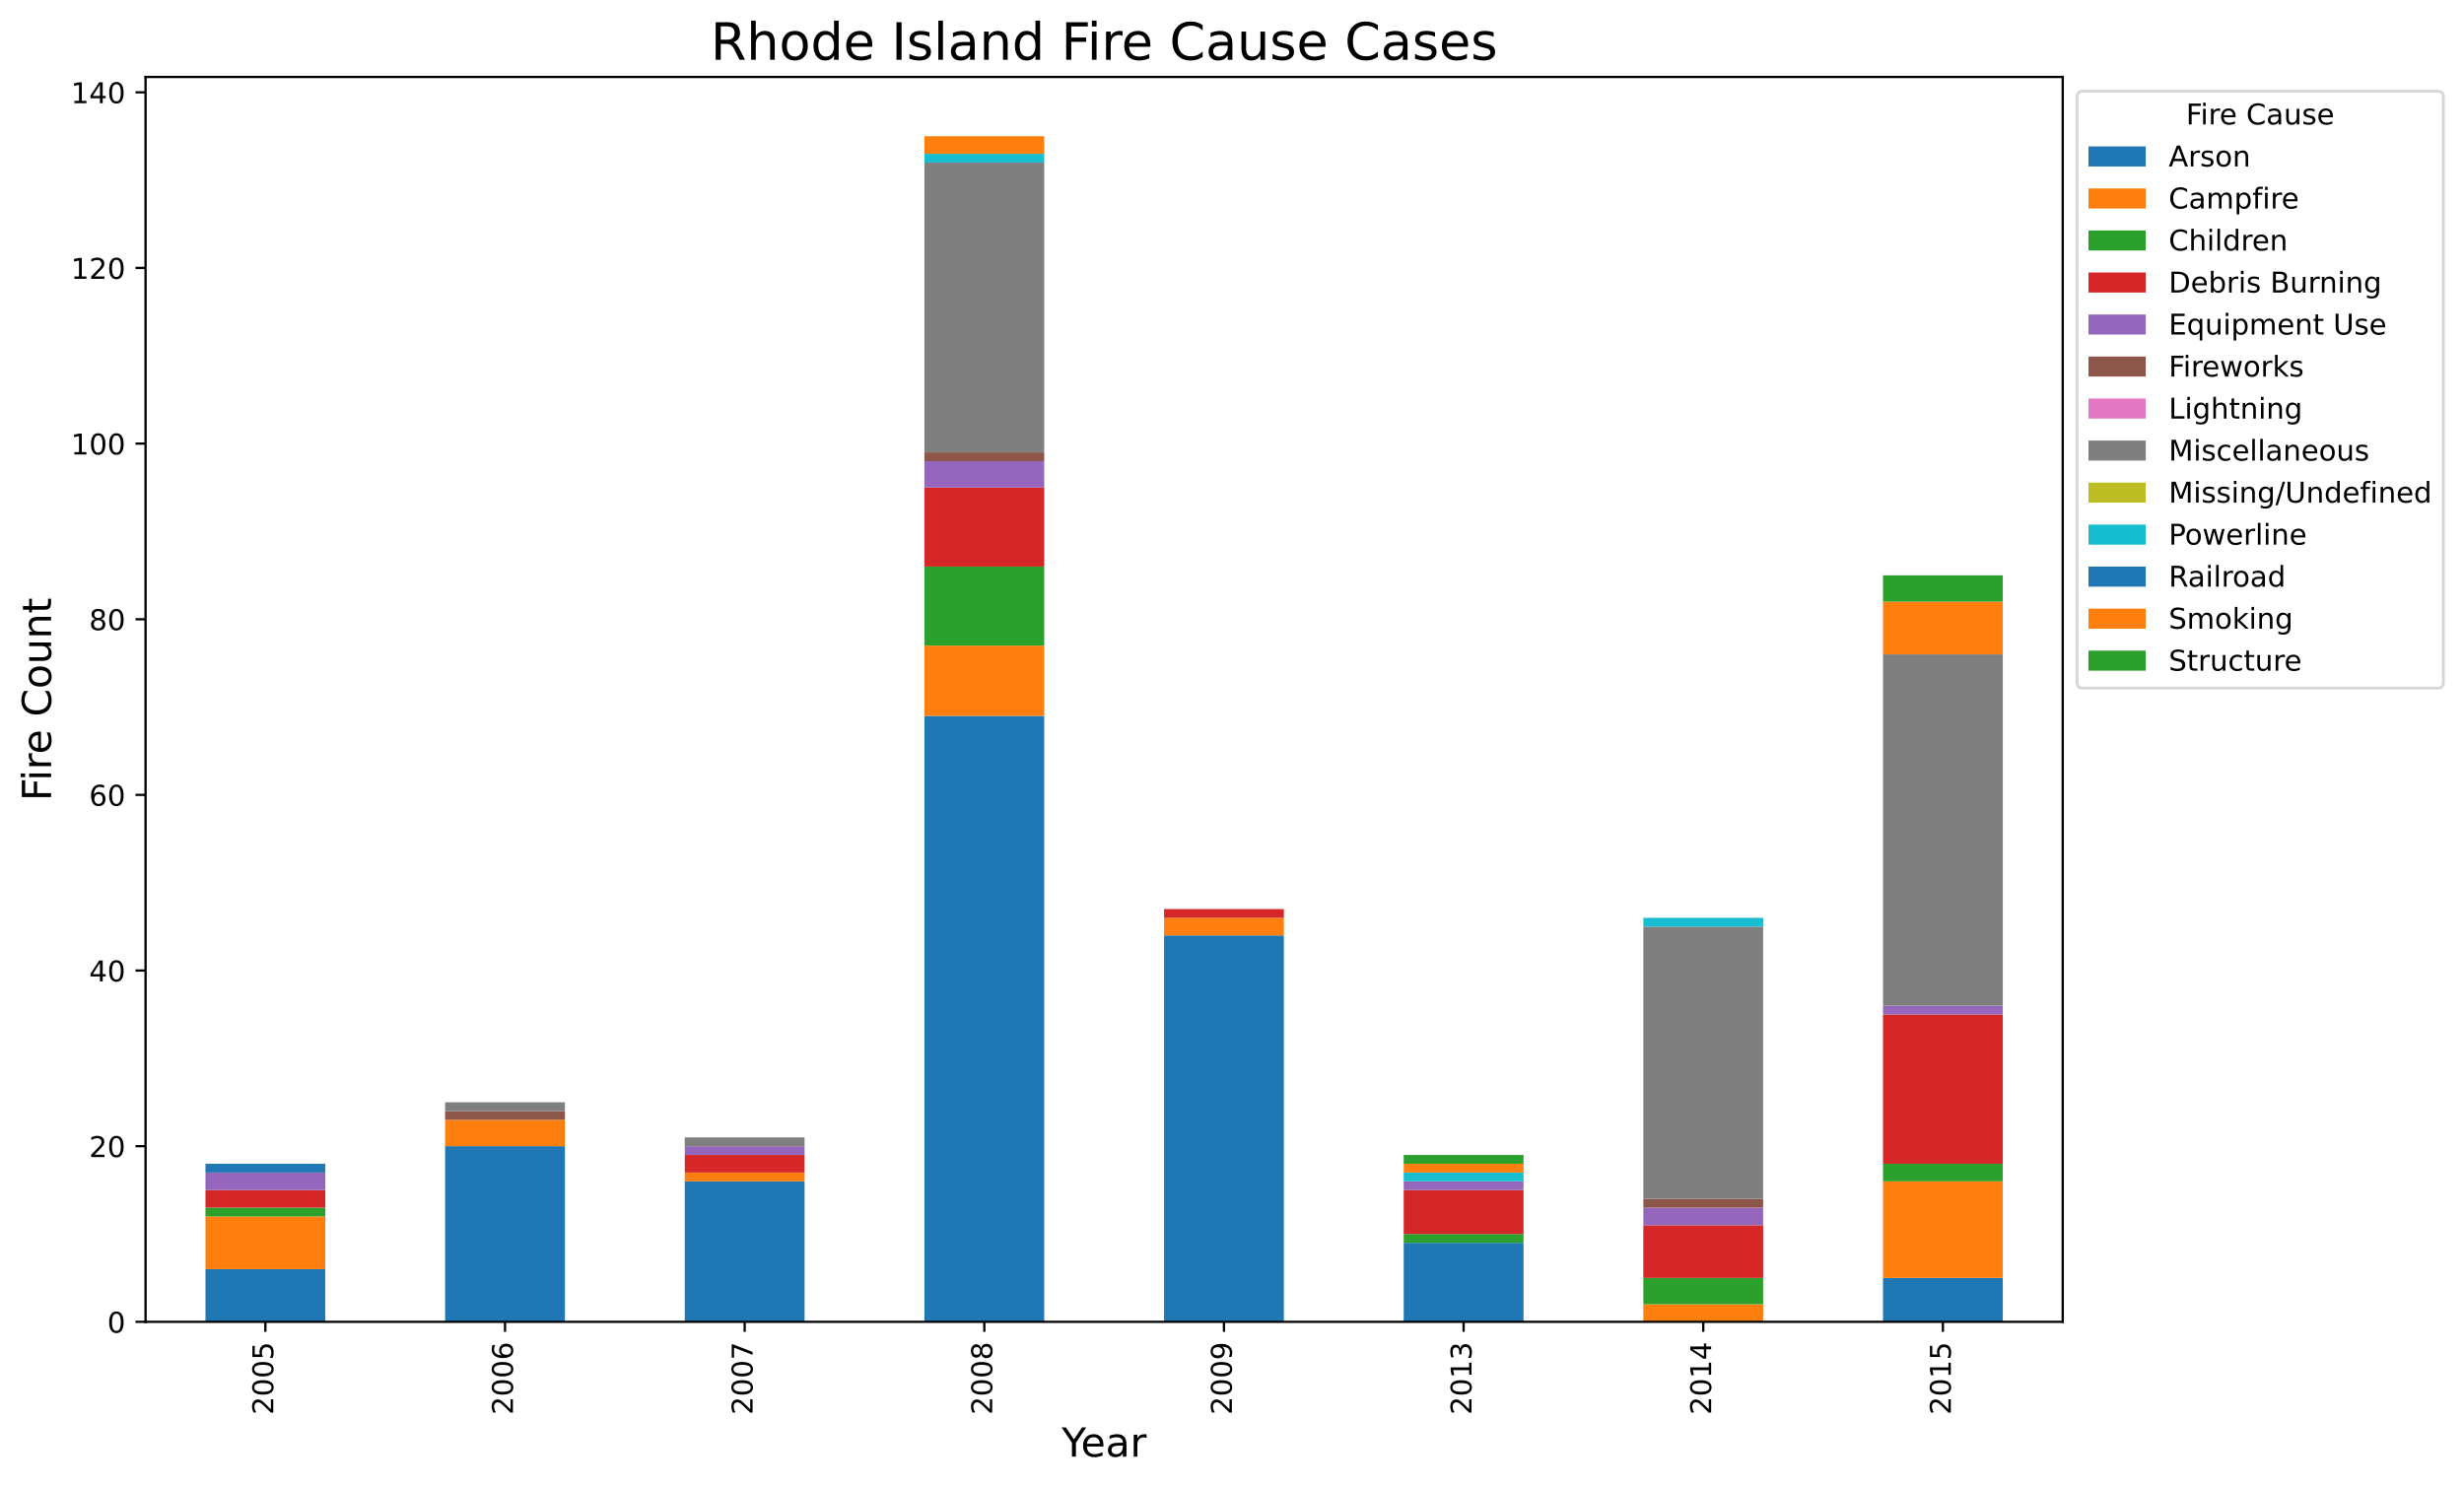 <?xml version="1.0" encoding="utf-8" standalone="no"?>
<!DOCTYPE svg PUBLIC "-//W3C//DTD SVG 1.1//EN"
  "http://www.w3.org/Graphics/SVG/1.1/DTD/svg11.dtd">
<!-- Created with matplotlib (https://matplotlib.org/) -->
<svg height="518.957pt" version="1.1" viewBox="0 0 860.59 518.957" width="860.59pt" xmlns="http://www.w3.org/2000/svg" xmlns:xlink="http://www.w3.org/1999/xlink">
 <defs>
  <style type="text/css">
*{stroke-linecap:butt;stroke-linejoin:round;}
  </style>
 </defs>
 <g id="figure_1">
  <g id="patch_1">
   <path d="M 0 518.957 
L 860.59 518.957 
L 860.59 0 
L 0 0 
z
" style="fill:#ffffff;"/>
  </g>
  <g id="axes_1">
   <g id="patch_2">
    <path d="M 50.837 461.757 
L 720.437 461.757 
L 720.437 26.877 
L 50.837 26.877 
z
" style="fill:#ffffff;"/>
   </g>
   <g id="patch_3">
    <path clip-path="url(#p147d0a911a)" d="M 71.762 461.757 
L 113.612 461.757 
L 113.612 443.35 
L 71.762 443.35 
z
" style="fill:#1f77b4;"/>
   </g>
   <g id="patch_4">
    <path clip-path="url(#p147d0a911a)" d="M 155.462 461.757 
L 197.312 461.757 
L 197.312 400.398 
L 155.462 400.398 
z
" style="fill:#1f77b4;"/>
   </g>
   <g id="patch_5">
    <path clip-path="url(#p147d0a911a)" d="M 239.162 461.757 
L 281.012 461.757 
L 281.012 412.67 
L 239.162 412.67 
z
" style="fill:#1f77b4;"/>
   </g>
   <g id="patch_6">
    <path clip-path="url(#p147d0a911a)" d="M 322.862 461.757 
L 364.712 461.757 
L 364.712 250.07 
L 322.862 250.07 
z
" style="fill:#1f77b4;"/>
   </g>
   <g id="patch_7">
    <path clip-path="url(#p147d0a911a)" d="M 406.562 461.757 
L 448.412 461.757 
L 448.412 326.768 
L 406.562 326.768 
z
" style="fill:#1f77b4;"/>
   </g>
   <g id="patch_8">
    <path clip-path="url(#p147d0a911a)" d="M 490.262 461.757 
L 532.112 461.757 
L 532.112 434.146 
L 490.262 434.146 
z
" style="fill:#1f77b4;"/>
   </g>
   <g id="patch_9">
    <path clip-path="url(#p147d0a911a)" d="M 573.962 461.757 
L 615.812 461.757 
L 615.812 461.757 
L 573.962 461.757 
z
" style="fill:#1f77b4;"/>
   </g>
   <g id="patch_10">
    <path clip-path="url(#p147d0a911a)" d="M 657.662 461.757 
L 699.512 461.757 
L 699.512 446.418 
L 657.662 446.418 
z
" style="fill:#1f77b4;"/>
   </g>
   <g id="patch_11">
    <path clip-path="url(#p147d0a911a)" d="M 71.762 443.35 
L 113.612 443.35 
L 113.612 424.942 
L 71.762 424.942 
z
" style="fill:#ff7f0e;"/>
   </g>
   <g id="patch_12">
    <path clip-path="url(#p147d0a911a)" d="M 155.462 400.398 
L 197.312 400.398 
L 197.312 391.195 
L 155.462 391.195 
z
" style="fill:#ff7f0e;"/>
   </g>
   <g id="patch_13">
    <path clip-path="url(#p147d0a911a)" d="M 239.162 412.67 
L 281.012 412.67 
L 281.012 409.602 
L 239.162 409.602 
z
" style="fill:#ff7f0e;"/>
   </g>
   <g id="patch_14">
    <path clip-path="url(#p147d0a911a)" d="M 322.862 250.07 
L 364.712 250.07 
L 364.712 225.526 
L 322.862 225.526 
z
" style="fill:#ff7f0e;"/>
   </g>
   <g id="patch_15">
    <path clip-path="url(#p147d0a911a)" d="M 406.562 326.768 
L 448.412 326.768 
L 448.412 320.632 
L 406.562 320.632 
z
" style="fill:#ff7f0e;"/>
   </g>
   <g id="patch_16">
    <path clip-path="url(#p147d0a911a)" d="M 490.262 461.757 
L 532.112 461.757 
L 532.112 461.757 
L 490.262 461.757 
z
" style="fill:#ff7f0e;"/>
   </g>
   <g id="patch_17">
    <path clip-path="url(#p147d0a911a)" d="M 573.962 461.757 
L 615.812 461.757 
L 615.812 455.621 
L 573.962 455.621 
z
" style="fill:#ff7f0e;"/>
   </g>
   <g id="patch_18">
    <path clip-path="url(#p147d0a911a)" d="M 657.662 446.418 
L 699.512 446.418 
L 699.512 412.67 
L 657.662 412.67 
z
" style="fill:#ff7f0e;"/>
   </g>
   <g id="patch_19">
    <path clip-path="url(#p147d0a911a)" d="M 71.762 424.942 
L 113.612 424.942 
L 113.612 421.874 
L 71.762 421.874 
z
" style="fill:#2ca02c;"/>
   </g>
   <g id="patch_20">
    <path clip-path="url(#p147d0a911a)" d="M 155.462 461.757 
L 197.312 461.757 
L 197.312 461.757 
L 155.462 461.757 
z
" style="fill:#2ca02c;"/>
   </g>
   <g id="patch_21">
    <path clip-path="url(#p147d0a911a)" d="M 239.162 461.757 
L 281.012 461.757 
L 281.012 461.757 
L 239.162 461.757 
z
" style="fill:#2ca02c;"/>
   </g>
   <g id="patch_22">
    <path clip-path="url(#p147d0a911a)" d="M 322.862 225.526 
L 364.712 225.526 
L 364.712 197.915 
L 322.862 197.915 
z
" style="fill:#2ca02c;"/>
   </g>
   <g id="patch_23">
    <path clip-path="url(#p147d0a911a)" d="M 406.562 461.757 
L 448.412 461.757 
L 448.412 461.757 
L 406.562 461.757 
z
" style="fill:#2ca02c;"/>
   </g>
   <g id="patch_24">
    <path clip-path="url(#p147d0a911a)" d="M 490.262 434.146 
L 532.112 434.146 
L 532.112 431.078 
L 490.262 431.078 
z
" style="fill:#2ca02c;"/>
   </g>
   <g id="patch_25">
    <path clip-path="url(#p147d0a911a)" d="M 573.962 455.621 
L 615.812 455.621 
L 615.812 446.418 
L 573.962 446.418 
z
" style="fill:#2ca02c;"/>
   </g>
   <g id="patch_26">
    <path clip-path="url(#p147d0a911a)" d="M 657.662 412.67 
L 699.512 412.67 
L 699.512 406.534 
L 657.662 406.534 
z
" style="fill:#2ca02c;"/>
   </g>
   <g id="patch_27">
    <path clip-path="url(#p147d0a911a)" d="M 71.762 421.874 
L 113.612 421.874 
L 113.612 415.738 
L 71.762 415.738 
z
" style="fill:#d62728;"/>
   </g>
   <g id="patch_28">
    <path clip-path="url(#p147d0a911a)" d="M 155.462 461.757 
L 197.312 461.757 
L 197.312 461.757 
L 155.462 461.757 
z
" style="fill:#d62728;"/>
   </g>
   <g id="patch_29">
    <path clip-path="url(#p147d0a911a)" d="M 239.162 409.602 
L 281.012 409.602 
L 281.012 403.466 
L 239.162 403.466 
z
" style="fill:#d62728;"/>
   </g>
   <g id="patch_30">
    <path clip-path="url(#p147d0a911a)" d="M 322.862 197.915 
L 364.712 197.915 
L 364.712 170.303 
L 322.862 170.303 
z
" style="fill:#d62728;"/>
   </g>
   <g id="patch_31">
    <path clip-path="url(#p147d0a911a)" d="M 406.562 320.632 
L 448.412 320.632 
L 448.412 317.564 
L 406.562 317.564 
z
" style="fill:#d62728;"/>
   </g>
   <g id="patch_32">
    <path clip-path="url(#p147d0a911a)" d="M 490.262 431.078 
L 532.112 431.078 
L 532.112 415.738 
L 490.262 415.738 
z
" style="fill:#d62728;"/>
   </g>
   <g id="patch_33">
    <path clip-path="url(#p147d0a911a)" d="M 573.962 446.418 
L 615.812 446.418 
L 615.812 428.01 
L 573.962 428.01 
z
" style="fill:#d62728;"/>
   </g>
   <g id="patch_34">
    <path clip-path="url(#p147d0a911a)" d="M 657.662 406.534 
L 699.512 406.534 
L 699.512 354.379 
L 657.662 354.379 
z
" style="fill:#d62728;"/>
   </g>
   <g id="patch_35">
    <path clip-path="url(#p147d0a911a)" d="M 71.762 415.738 
L 113.612 415.738 
L 113.612 409.602 
L 71.762 409.602 
z
" style="fill:#9467bd;"/>
   </g>
   <g id="patch_36">
    <path clip-path="url(#p147d0a911a)" d="M 155.462 461.757 
L 197.312 461.757 
L 197.312 461.757 
L 155.462 461.757 
z
" style="fill:#9467bd;"/>
   </g>
   <g id="patch_37">
    <path clip-path="url(#p147d0a911a)" d="M 239.162 403.466 
L 281.012 403.466 
L 281.012 400.398 
L 239.162 400.398 
z
" style="fill:#9467bd;"/>
   </g>
   <g id="patch_38">
    <path clip-path="url(#p147d0a911a)" d="M 322.862 170.303 
L 364.712 170.303 
L 364.712 161.099 
L 322.862 161.099 
z
" style="fill:#9467bd;"/>
   </g>
   <g id="patch_39">
    <path clip-path="url(#p147d0a911a)" d="M 406.562 461.757 
L 448.412 461.757 
L 448.412 461.757 
L 406.562 461.757 
z
" style="fill:#9467bd;"/>
   </g>
   <g id="patch_40">
    <path clip-path="url(#p147d0a911a)" d="M 490.262 415.738 
L 532.112 415.738 
L 532.112 412.67 
L 490.262 412.67 
z
" style="fill:#9467bd;"/>
   </g>
   <g id="patch_41">
    <path clip-path="url(#p147d0a911a)" d="M 573.962 428.01 
L 615.812 428.01 
L 615.812 421.874 
L 573.962 421.874 
z
" style="fill:#9467bd;"/>
   </g>
   <g id="patch_42">
    <path clip-path="url(#p147d0a911a)" d="M 657.662 354.379 
L 699.512 354.379 
L 699.512 351.311 
L 657.662 351.311 
z
" style="fill:#9467bd;"/>
   </g>
   <g id="patch_43">
    <path clip-path="url(#p147d0a911a)" d="M 71.762 461.757 
L 113.612 461.757 
L 113.612 461.757 
L 71.762 461.757 
z
" style="fill:#8c564b;"/>
   </g>
   <g id="patch_44">
    <path clip-path="url(#p147d0a911a)" d="M 155.462 391.195 
L 197.312 391.195 
L 197.312 388.127 
L 155.462 388.127 
z
" style="fill:#8c564b;"/>
   </g>
   <g id="patch_45">
    <path clip-path="url(#p147d0a911a)" d="M 239.162 461.757 
L 281.012 461.757 
L 281.012 461.757 
L 239.162 461.757 
z
" style="fill:#8c564b;"/>
   </g>
   <g id="patch_46">
    <path clip-path="url(#p147d0a911a)" d="M 322.862 161.099 
L 364.712 161.099 
L 364.712 158.031 
L 322.862 158.031 
z
" style="fill:#8c564b;"/>
   </g>
   <g id="patch_47">
    <path clip-path="url(#p147d0a911a)" d="M 406.562 461.757 
L 448.412 461.757 
L 448.412 461.757 
L 406.562 461.757 
z
" style="fill:#8c564b;"/>
   </g>
   <g id="patch_48">
    <path clip-path="url(#p147d0a911a)" d="M 490.262 461.757 
L 532.112 461.757 
L 532.112 461.757 
L 490.262 461.757 
z
" style="fill:#8c564b;"/>
   </g>
   <g id="patch_49">
    <path clip-path="url(#p147d0a911a)" d="M 573.962 421.874 
L 615.812 421.874 
L 615.812 418.806 
L 573.962 418.806 
z
" style="fill:#8c564b;"/>
   </g>
   <g id="patch_50">
    <path clip-path="url(#p147d0a911a)" d="M 657.662 461.757 
L 699.512 461.757 
L 699.512 461.757 
L 657.662 461.757 
z
" style="fill:#8c564b;"/>
   </g>
   <g id="patch_51">
    <path clip-path="url(#p147d0a911a)" d="M 71.762 461.757 
L 113.612 461.757 
L 113.612 461.757 
L 71.762 461.757 
z
" style="fill:#e377c2;"/>
   </g>
   <g id="patch_52">
    <path clip-path="url(#p147d0a911a)" d="M 155.462 461.757 
L 197.312 461.757 
L 197.312 461.757 
L 155.462 461.757 
z
" style="fill:#e377c2;"/>
   </g>
   <g id="patch_53">
    <path clip-path="url(#p147d0a911a)" d="M 239.162 461.757 
L 281.012 461.757 
L 281.012 461.757 
L 239.162 461.757 
z
" style="fill:#e377c2;"/>
   </g>
   <g id="patch_54">
    <path clip-path="url(#p147d0a911a)" d="M 322.862 461.757 
L 364.712 461.757 
L 364.712 461.757 
L 322.862 461.757 
z
" style="fill:#e377c2;"/>
   </g>
   <g id="patch_55">
    <path clip-path="url(#p147d0a911a)" d="M 406.562 461.757 
L 448.412 461.757 
L 448.412 461.757 
L 406.562 461.757 
z
" style="fill:#e377c2;"/>
   </g>
   <g id="patch_56">
    <path clip-path="url(#p147d0a911a)" d="M 490.262 461.757 
L 532.112 461.757 
L 532.112 461.757 
L 490.262 461.757 
z
" style="fill:#e377c2;"/>
   </g>
   <g id="patch_57">
    <path clip-path="url(#p147d0a911a)" d="M 573.962 461.757 
L 615.812 461.757 
L 615.812 461.757 
L 573.962 461.757 
z
" style="fill:#e377c2;"/>
   </g>
   <g id="patch_58">
    <path clip-path="url(#p147d0a911a)" d="M 657.662 461.757 
L 699.512 461.757 
L 699.512 461.757 
L 657.662 461.757 
z
" style="fill:#e377c2;"/>
   </g>
   <g id="patch_59">
    <path clip-path="url(#p147d0a911a)" d="M 71.762 461.757 
L 113.612 461.757 
L 113.612 461.757 
L 71.762 461.757 
z
" style="fill:#7f7f7f;"/>
   </g>
   <g id="patch_60">
    <path clip-path="url(#p147d0a911a)" d="M 155.462 388.127 
L 197.312 388.127 
L 197.312 385.059 
L 155.462 385.059 
z
" style="fill:#7f7f7f;"/>
   </g>
   <g id="patch_61">
    <path clip-path="url(#p147d0a911a)" d="M 239.162 400.398 
L 281.012 400.398 
L 281.012 397.331 
L 239.162 397.331 
z
" style="fill:#7f7f7f;"/>
   </g>
   <g id="patch_62">
    <path clip-path="url(#p147d0a911a)" d="M 322.862 158.031 
L 364.712 158.031 
L 364.712 56.79 
L 322.862 56.79 
z
" style="fill:#7f7f7f;"/>
   </g>
   <g id="patch_63">
    <path clip-path="url(#p147d0a911a)" d="M 406.562 461.757 
L 448.412 461.757 
L 448.412 461.757 
L 406.562 461.757 
z
" style="fill:#7f7f7f;"/>
   </g>
   <g id="patch_64">
    <path clip-path="url(#p147d0a911a)" d="M 490.262 461.757 
L 532.112 461.757 
L 532.112 461.757 
L 490.262 461.757 
z
" style="fill:#7f7f7f;"/>
   </g>
   <g id="patch_65">
    <path clip-path="url(#p147d0a911a)" d="M 573.962 418.806 
L 615.812 418.806 
L 615.812 323.7 
L 573.962 323.7 
z
" style="fill:#7f7f7f;"/>
   </g>
   <g id="patch_66">
    <path clip-path="url(#p147d0a911a)" d="M 657.662 351.311 
L 699.512 351.311 
L 699.512 228.594 
L 657.662 228.594 
z
" style="fill:#7f7f7f;"/>
   </g>
   <g id="patch_67">
    <path clip-path="url(#p147d0a911a)" d="M 71.762 461.757 
L 113.612 461.757 
L 113.612 461.757 
L 71.762 461.757 
z
" style="fill:#bcbd22;"/>
   </g>
   <g id="patch_68">
    <path clip-path="url(#p147d0a911a)" d="M 155.462 461.757 
L 197.312 461.757 
L 197.312 461.757 
L 155.462 461.757 
z
" style="fill:#bcbd22;"/>
   </g>
   <g id="patch_69">
    <path clip-path="url(#p147d0a911a)" d="M 239.162 461.757 
L 281.012 461.757 
L 281.012 461.757 
L 239.162 461.757 
z
" style="fill:#bcbd22;"/>
   </g>
   <g id="patch_70">
    <path clip-path="url(#p147d0a911a)" d="M 322.862 461.757 
L 364.712 461.757 
L 364.712 461.757 
L 322.862 461.757 
z
" style="fill:#bcbd22;"/>
   </g>
   <g id="patch_71">
    <path clip-path="url(#p147d0a911a)" d="M 406.562 461.757 
L 448.412 461.757 
L 448.412 461.757 
L 406.562 461.757 
z
" style="fill:#bcbd22;"/>
   </g>
   <g id="patch_72">
    <path clip-path="url(#p147d0a911a)" d="M 490.262 461.757 
L 532.112 461.757 
L 532.112 461.757 
L 490.262 461.757 
z
" style="fill:#bcbd22;"/>
   </g>
   <g id="patch_73">
    <path clip-path="url(#p147d0a911a)" d="M 573.962 461.757 
L 615.812 461.757 
L 615.812 461.757 
L 573.962 461.757 
z
" style="fill:#bcbd22;"/>
   </g>
   <g id="patch_74">
    <path clip-path="url(#p147d0a911a)" d="M 657.662 461.757 
L 699.512 461.757 
L 699.512 461.757 
L 657.662 461.757 
z
" style="fill:#bcbd22;"/>
   </g>
   <g id="patch_75">
    <path clip-path="url(#p147d0a911a)" d="M 71.762 461.757 
L 113.612 461.757 
L 113.612 461.757 
L 71.762 461.757 
z
" style="fill:#17becf;"/>
   </g>
   <g id="patch_76">
    <path clip-path="url(#p147d0a911a)" d="M 155.462 461.757 
L 197.312 461.757 
L 197.312 461.757 
L 155.462 461.757 
z
" style="fill:#17becf;"/>
   </g>
   <g id="patch_77">
    <path clip-path="url(#p147d0a911a)" d="M 239.162 461.757 
L 281.012 461.757 
L 281.012 461.757 
L 239.162 461.757 
z
" style="fill:#17becf;"/>
   </g>
   <g id="patch_78">
    <path clip-path="url(#p147d0a911a)" d="M 322.862 56.79 
L 364.712 56.79 
L 364.712 53.722 
L 322.862 53.722 
z
" style="fill:#17becf;"/>
   </g>
   <g id="patch_79">
    <path clip-path="url(#p147d0a911a)" d="M 406.562 461.757 
L 448.412 461.757 
L 448.412 461.757 
L 406.562 461.757 
z
" style="fill:#17becf;"/>
   </g>
   <g id="patch_80">
    <path clip-path="url(#p147d0a911a)" d="M 490.262 412.67 
L 532.112 412.67 
L 532.112 409.602 
L 490.262 409.602 
z
" style="fill:#17becf;"/>
   </g>
   <g id="patch_81">
    <path clip-path="url(#p147d0a911a)" d="M 573.962 323.7 
L 615.812 323.7 
L 615.812 320.632 
L 573.962 320.632 
z
" style="fill:#17becf;"/>
   </g>
   <g id="patch_82">
    <path clip-path="url(#p147d0a911a)" d="M 657.662 461.757 
L 699.512 461.757 
L 699.512 461.757 
L 657.662 461.757 
z
" style="fill:#17becf;"/>
   </g>
   <g id="patch_83">
    <path clip-path="url(#p147d0a911a)" d="M 71.762 409.602 
L 113.612 409.602 
L 113.612 406.534 
L 71.762 406.534 
z
" style="fill:#1f77b4;"/>
   </g>
   <g id="patch_84">
    <path clip-path="url(#p147d0a911a)" d="M 155.462 461.757 
L 197.312 461.757 
L 197.312 461.757 
L 155.462 461.757 
z
" style="fill:#1f77b4;"/>
   </g>
   <g id="patch_85">
    <path clip-path="url(#p147d0a911a)" d="M 239.162 461.757 
L 281.012 461.757 
L 281.012 461.757 
L 239.162 461.757 
z
" style="fill:#1f77b4;"/>
   </g>
   <g id="patch_86">
    <path clip-path="url(#p147d0a911a)" d="M 322.862 461.757 
L 364.712 461.757 
L 364.712 461.757 
L 322.862 461.757 
z
" style="fill:#1f77b4;"/>
   </g>
   <g id="patch_87">
    <path clip-path="url(#p147d0a911a)" d="M 406.562 461.757 
L 448.412 461.757 
L 448.412 461.757 
L 406.562 461.757 
z
" style="fill:#1f77b4;"/>
   </g>
   <g id="patch_88">
    <path clip-path="url(#p147d0a911a)" d="M 490.262 461.757 
L 532.112 461.757 
L 532.112 461.757 
L 490.262 461.757 
z
" style="fill:#1f77b4;"/>
   </g>
   <g id="patch_89">
    <path clip-path="url(#p147d0a911a)" d="M 573.962 461.757 
L 615.812 461.757 
L 615.812 461.757 
L 573.962 461.757 
z
" style="fill:#1f77b4;"/>
   </g>
   <g id="patch_90">
    <path clip-path="url(#p147d0a911a)" d="M 657.662 461.757 
L 699.512 461.757 
L 699.512 461.757 
L 657.662 461.757 
z
" style="fill:#1f77b4;"/>
   </g>
   <g id="patch_91">
    <path clip-path="url(#p147d0a911a)" d="M 71.762 461.757 
L 113.612 461.757 
L 113.612 461.757 
L 71.762 461.757 
z
" style="fill:#ff7f0e;"/>
   </g>
   <g id="patch_92">
    <path clip-path="url(#p147d0a911a)" d="M 155.462 461.757 
L 197.312 461.757 
L 197.312 461.757 
L 155.462 461.757 
z
" style="fill:#ff7f0e;"/>
   </g>
   <g id="patch_93">
    <path clip-path="url(#p147d0a911a)" d="M 239.162 461.757 
L 281.012 461.757 
L 281.012 461.757 
L 239.162 461.757 
z
" style="fill:#ff7f0e;"/>
   </g>
   <g id="patch_94">
    <path clip-path="url(#p147d0a911a)" d="M 322.862 53.722 
L 364.712 53.722 
L 364.712 47.586 
L 322.862 47.586 
z
" style="fill:#ff7f0e;"/>
   </g>
   <g id="patch_95">
    <path clip-path="url(#p147d0a911a)" d="M 406.562 461.757 
L 448.412 461.757 
L 448.412 461.757 
L 406.562 461.757 
z
" style="fill:#ff7f0e;"/>
   </g>
   <g id="patch_96">
    <path clip-path="url(#p147d0a911a)" d="M 490.262 409.602 
L 532.112 409.602 
L 532.112 406.534 
L 490.262 406.534 
z
" style="fill:#ff7f0e;"/>
   </g>
   <g id="patch_97">
    <path clip-path="url(#p147d0a911a)" d="M 573.962 461.757 
L 615.812 461.757 
L 615.812 461.757 
L 573.962 461.757 
z
" style="fill:#ff7f0e;"/>
   </g>
   <g id="patch_98">
    <path clip-path="url(#p147d0a911a)" d="M 657.662 228.594 
L 699.512 228.594 
L 699.512 210.186 
L 657.662 210.186 
z
" style="fill:#ff7f0e;"/>
   </g>
   <g id="patch_99">
    <path clip-path="url(#p147d0a911a)" d="M 71.762 461.757 
L 113.612 461.757 
L 113.612 461.757 
L 71.762 461.757 
z
" style="fill:#2ca02c;"/>
   </g>
   <g id="patch_100">
    <path clip-path="url(#p147d0a911a)" d="M 155.462 461.757 
L 197.312 461.757 
L 197.312 461.757 
L 155.462 461.757 
z
" style="fill:#2ca02c;"/>
   </g>
   <g id="patch_101">
    <path clip-path="url(#p147d0a911a)" d="M 239.162 461.757 
L 281.012 461.757 
L 281.012 461.757 
L 239.162 461.757 
z
" style="fill:#2ca02c;"/>
   </g>
   <g id="patch_102">
    <path clip-path="url(#p147d0a911a)" d="M 322.862 461.757 
L 364.712 461.757 
L 364.712 461.757 
L 322.862 461.757 
z
" style="fill:#2ca02c;"/>
   </g>
   <g id="patch_103">
    <path clip-path="url(#p147d0a911a)" d="M 406.562 461.757 
L 448.412 461.757 
L 448.412 461.757 
L 406.562 461.757 
z
" style="fill:#2ca02c;"/>
   </g>
   <g id="patch_104">
    <path clip-path="url(#p147d0a911a)" d="M 490.262 406.534 
L 532.112 406.534 
L 532.112 403.466 
L 490.262 403.466 
z
" style="fill:#2ca02c;"/>
   </g>
   <g id="patch_105">
    <path clip-path="url(#p147d0a911a)" d="M 573.962 461.757 
L 615.812 461.757 
L 615.812 461.757 
L 573.962 461.757 
z
" style="fill:#2ca02c;"/>
   </g>
   <g id="patch_106">
    <path clip-path="url(#p147d0a911a)" d="M 657.662 210.186 
L 699.512 210.186 
L 699.512 200.983 
L 657.662 200.983 
z
" style="fill:#2ca02c;"/>
   </g>
   <g id="matplotlib.axis_1">
    <g id="xtick_1">
     <g id="line2d_1">
      <defs>
       <path d="M 0 0 
L 0 3.5 
" id="m2ad8443091" style="stroke:#000000;stroke-width:0.8;"/>
      </defs>
      <g>
       <use style="stroke:#000000;stroke-width:0.8;" x="92.687" xlink:href="#m2ad8443091" y="461.757"/>
      </g>
     </g>
     <g id="text_1">
      <!-- 2005 -->
      <defs>
       <path d="M 19.188 8.297 
L 53.609 8.297 
L 53.609 0 
L 7.328 0 
L 7.328 8.297 
Q 12.938 14.109 22.625 23.891 
Q 32.328 33.688 34.812 36.531 
Q 39.547 41.844 41.422 45.531 
Q 43.312 49.219 43.312 52.781 
Q 43.312 58.594 39.234 62.25 
Q 35.156 65.922 28.609 65.922 
Q 23.969 65.922 18.812 64.312 
Q 13.672 62.703 7.812 59.422 
L 7.812 69.391 
Q 13.766 71.781 18.938 73 
Q 24.125 74.219 28.422 74.219 
Q 39.75 74.219 46.484 68.547 
Q 53.219 62.891 53.219 53.422 
Q 53.219 48.922 51.531 44.891 
Q 49.859 40.875 45.406 35.406 
Q 44.188 33.984 37.641 27.219 
Q 31.109 20.453 19.188 8.297 
z
" id="DejaVuSans-50"/>
       <path d="M 31.781 66.406 
Q 24.172 66.406 20.328 58.906 
Q 16.5 51.422 16.5 36.375 
Q 16.5 21.391 20.328 13.891 
Q 24.172 6.391 31.781 6.391 
Q 39.453 6.391 43.281 13.891 
Q 47.125 21.391 47.125 36.375 
Q 47.125 51.422 43.281 58.906 
Q 39.453 66.406 31.781 66.406 
z
M 31.781 74.219 
Q 44.047 74.219 50.516 64.516 
Q 56.984 54.828 56.984 36.375 
Q 56.984 17.969 50.516 8.266 
Q 44.047 -1.422 31.781 -1.422 
Q 19.531 -1.422 13.062 8.266 
Q 6.594 17.969 6.594 36.375 
Q 6.594 54.828 13.062 64.516 
Q 19.531 74.219 31.781 74.219 
z
" id="DejaVuSans-48"/>
       <path d="M 10.797 72.906 
L 49.516 72.906 
L 49.516 64.594 
L 19.828 64.594 
L 19.828 46.734 
Q 21.969 47.469 24.109 47.828 
Q 26.266 48.188 28.422 48.188 
Q 40.625 48.188 47.75 41.5 
Q 54.891 34.812 54.891 23.391 
Q 54.891 11.625 47.562 5.094 
Q 40.234 -1.422 26.906 -1.422 
Q 22.312 -1.422 17.547 -0.641 
Q 12.797 0.141 7.719 1.703 
L 7.719 11.625 
Q 12.109 9.234 16.797 8.062 
Q 21.484 6.891 26.703 6.891 
Q 35.156 6.891 40.078 11.328 
Q 45.016 15.766 45.016 23.391 
Q 45.016 31 40.078 35.438 
Q 35.156 39.891 26.703 39.891 
Q 22.75 39.891 18.812 39.016 
Q 14.891 38.141 10.797 36.281 
z
" id="DejaVuSans-53"/>
      </defs>
      <g transform="translate(95.446 494.207)rotate(-90)scale(0.1 -0.1)">
       <use xlink:href="#DejaVuSans-50"/>
       <use x="63.623" xlink:href="#DejaVuSans-48"/>
       <use x="127.246" xlink:href="#DejaVuSans-48"/>
       <use x="190.869" xlink:href="#DejaVuSans-53"/>
      </g>
     </g>
    </g>
    <g id="xtick_2">
     <g id="line2d_2">
      <g>
       <use style="stroke:#000000;stroke-width:0.8;" x="176.387" xlink:href="#m2ad8443091" y="461.757"/>
      </g>
     </g>
     <g id="text_2">
      <!-- 2006 -->
      <defs>
       <path d="M 33.016 40.375 
Q 26.375 40.375 22.484 35.828 
Q 18.609 31.297 18.609 23.391 
Q 18.609 15.531 22.484 10.953 
Q 26.375 6.391 33.016 6.391 
Q 39.656 6.391 43.531 10.953 
Q 47.406 15.531 47.406 23.391 
Q 47.406 31.297 43.531 35.828 
Q 39.656 40.375 33.016 40.375 
z
M 52.594 71.297 
L 52.594 62.312 
Q 48.875 64.062 45.094 64.984 
Q 41.312 65.922 37.594 65.922 
Q 27.828 65.922 22.672 59.328 
Q 17.531 52.734 16.797 39.406 
Q 19.672 43.656 24.016 45.922 
Q 28.375 48.188 33.594 48.188 
Q 44.578 48.188 50.953 41.516 
Q 57.328 34.859 57.328 23.391 
Q 57.328 12.156 50.688 5.359 
Q 44.047 -1.422 33.016 -1.422 
Q 20.359 -1.422 13.672 8.266 
Q 6.984 17.969 6.984 36.375 
Q 6.984 53.656 15.188 63.938 
Q 23.391 74.219 37.203 74.219 
Q 40.922 74.219 44.703 73.484 
Q 48.484 72.75 52.594 71.297 
z
" id="DejaVuSans-54"/>
      </defs>
      <g transform="translate(179.146 494.207)rotate(-90)scale(0.1 -0.1)">
       <use xlink:href="#DejaVuSans-50"/>
       <use x="63.623" xlink:href="#DejaVuSans-48"/>
       <use x="127.246" xlink:href="#DejaVuSans-48"/>
       <use x="190.869" xlink:href="#DejaVuSans-54"/>
      </g>
     </g>
    </g>
    <g id="xtick_3">
     <g id="line2d_3">
      <g>
       <use style="stroke:#000000;stroke-width:0.8;" x="260.087" xlink:href="#m2ad8443091" y="461.757"/>
      </g>
     </g>
     <g id="text_3">
      <!-- 2007 -->
      <defs>
       <path d="M 8.203 72.906 
L 55.078 72.906 
L 55.078 68.703 
L 28.609 0 
L 18.312 0 
L 43.219 64.594 
L 8.203 64.594 
z
" id="DejaVuSans-55"/>
      </defs>
      <g transform="translate(262.846 494.207)rotate(-90)scale(0.1 -0.1)">
       <use xlink:href="#DejaVuSans-50"/>
       <use x="63.623" xlink:href="#DejaVuSans-48"/>
       <use x="127.246" xlink:href="#DejaVuSans-48"/>
       <use x="190.869" xlink:href="#DejaVuSans-55"/>
      </g>
     </g>
    </g>
    <g id="xtick_4">
     <g id="line2d_4">
      <g>
       <use style="stroke:#000000;stroke-width:0.8;" x="343.787" xlink:href="#m2ad8443091" y="461.757"/>
      </g>
     </g>
     <g id="text_4">
      <!-- 2008 -->
      <defs>
       <path d="M 31.781 34.625 
Q 24.75 34.625 20.719 30.859 
Q 16.703 27.094 16.703 20.516 
Q 16.703 13.922 20.719 10.156 
Q 24.75 6.391 31.781 6.391 
Q 38.812 6.391 42.859 10.172 
Q 46.922 13.969 46.922 20.516 
Q 46.922 27.094 42.891 30.859 
Q 38.875 34.625 31.781 34.625 
z
M 21.922 38.812 
Q 15.578 40.375 12.031 44.719 
Q 8.5 49.078 8.5 55.328 
Q 8.5 64.062 14.719 69.141 
Q 20.953 74.219 31.781 74.219 
Q 42.672 74.219 48.875 69.141 
Q 55.078 64.062 55.078 55.328 
Q 55.078 49.078 51.531 44.719 
Q 48 40.375 41.703 38.812 
Q 48.828 37.156 52.797 32.312 
Q 56.781 27.484 56.781 20.516 
Q 56.781 9.906 50.312 4.234 
Q 43.844 -1.422 31.781 -1.422 
Q 19.734 -1.422 13.25 4.234 
Q 6.781 9.906 6.781 20.516 
Q 6.781 27.484 10.781 32.312 
Q 14.797 37.156 21.922 38.812 
z
M 18.312 54.391 
Q 18.312 48.734 21.844 45.562 
Q 25.391 42.391 31.781 42.391 
Q 38.141 42.391 41.719 45.562 
Q 45.312 48.734 45.312 54.391 
Q 45.312 60.062 41.719 63.234 
Q 38.141 66.406 31.781 66.406 
Q 25.391 66.406 21.844 63.234 
Q 18.312 60.062 18.312 54.391 
z
" id="DejaVuSans-56"/>
      </defs>
      <g transform="translate(346.546 494.207)rotate(-90)scale(0.1 -0.1)">
       <use xlink:href="#DejaVuSans-50"/>
       <use x="63.623" xlink:href="#DejaVuSans-48"/>
       <use x="127.246" xlink:href="#DejaVuSans-48"/>
       <use x="190.869" xlink:href="#DejaVuSans-56"/>
      </g>
     </g>
    </g>
    <g id="xtick_5">
     <g id="line2d_5">
      <g>
       <use style="stroke:#000000;stroke-width:0.8;" x="427.487" xlink:href="#m2ad8443091" y="461.757"/>
      </g>
     </g>
     <g id="text_5">
      <!-- 2009 -->
      <defs>
       <path d="M 10.984 1.516 
L 10.984 10.5 
Q 14.703 8.734 18.5 7.812 
Q 22.312 6.891 25.984 6.891 
Q 35.75 6.891 40.891 13.453 
Q 46.047 20.016 46.781 33.406 
Q 43.953 29.203 39.594 26.953 
Q 35.25 24.703 29.984 24.703 
Q 19.047 24.703 12.672 31.312 
Q 6.297 37.938 6.297 49.422 
Q 6.297 60.641 12.938 67.422 
Q 19.578 74.219 30.609 74.219 
Q 43.266 74.219 49.922 64.516 
Q 56.594 54.828 56.594 36.375 
Q 56.594 19.141 48.406 8.859 
Q 40.234 -1.422 26.422 -1.422 
Q 22.703 -1.422 18.891 -0.688 
Q 15.094 0.047 10.984 1.516 
z
M 30.609 32.422 
Q 37.25 32.422 41.125 36.953 
Q 45.016 41.5 45.016 49.422 
Q 45.016 57.281 41.125 61.844 
Q 37.25 66.406 30.609 66.406 
Q 23.969 66.406 20.094 61.844 
Q 16.219 57.281 16.219 49.422 
Q 16.219 41.5 20.094 36.953 
Q 23.969 32.422 30.609 32.422 
z
" id="DejaVuSans-57"/>
      </defs>
      <g transform="translate(430.246 494.207)rotate(-90)scale(0.1 -0.1)">
       <use xlink:href="#DejaVuSans-50"/>
       <use x="63.623" xlink:href="#DejaVuSans-48"/>
       <use x="127.246" xlink:href="#DejaVuSans-48"/>
       <use x="190.869" xlink:href="#DejaVuSans-57"/>
      </g>
     </g>
    </g>
    <g id="xtick_6">
     <g id="line2d_6">
      <g>
       <use style="stroke:#000000;stroke-width:0.8;" x="511.187" xlink:href="#m2ad8443091" y="461.757"/>
      </g>
     </g>
     <g id="text_6">
      <!-- 2013 -->
      <defs>
       <path d="M 12.406 8.297 
L 28.516 8.297 
L 28.516 63.922 
L 10.984 60.406 
L 10.984 69.391 
L 28.422 72.906 
L 38.281 72.906 
L 38.281 8.297 
L 54.391 8.297 
L 54.391 0 
L 12.406 0 
z
" id="DejaVuSans-49"/>
       <path d="M 40.578 39.312 
Q 47.656 37.797 51.625 33 
Q 55.609 28.219 55.609 21.188 
Q 55.609 10.406 48.188 4.484 
Q 40.766 -1.422 27.094 -1.422 
Q 22.516 -1.422 17.656 -0.516 
Q 12.797 0.391 7.625 2.203 
L 7.625 11.719 
Q 11.719 9.328 16.594 8.109 
Q 21.484 6.891 26.812 6.891 
Q 36.078 6.891 40.938 10.547 
Q 45.797 14.203 45.797 21.188 
Q 45.797 27.641 41.281 31.266 
Q 36.766 34.906 28.719 34.906 
L 20.219 34.906 
L 20.219 43.016 
L 29.109 43.016 
Q 36.375 43.016 40.234 45.922 
Q 44.094 48.828 44.094 54.297 
Q 44.094 59.906 40.109 62.906 
Q 36.141 65.922 28.719 65.922 
Q 24.656 65.922 20.016 65.031 
Q 15.375 64.156 9.812 62.312 
L 9.812 71.094 
Q 15.438 72.656 20.344 73.438 
Q 25.25 74.219 29.594 74.219 
Q 40.828 74.219 47.359 69.109 
Q 53.906 64.016 53.906 55.328 
Q 53.906 49.266 50.438 45.094 
Q 46.969 40.922 40.578 39.312 
z
" id="DejaVuSans-51"/>
      </defs>
      <g transform="translate(513.946 494.207)rotate(-90)scale(0.1 -0.1)">
       <use xlink:href="#DejaVuSans-50"/>
       <use x="63.623" xlink:href="#DejaVuSans-48"/>
       <use x="127.246" xlink:href="#DejaVuSans-49"/>
       <use x="190.869" xlink:href="#DejaVuSans-51"/>
      </g>
     </g>
    </g>
    <g id="xtick_7">
     <g id="line2d_7">
      <g>
       <use style="stroke:#000000;stroke-width:0.8;" x="594.887" xlink:href="#m2ad8443091" y="461.757"/>
      </g>
     </g>
     <g id="text_7">
      <!-- 2014 -->
      <defs>
       <path d="M 37.797 64.312 
L 12.891 25.391 
L 37.797 25.391 
z
M 35.203 72.906 
L 47.609 72.906 
L 47.609 25.391 
L 58.016 25.391 
L 58.016 17.188 
L 47.609 17.188 
L 47.609 0 
L 37.797 0 
L 37.797 17.188 
L 4.891 17.188 
L 4.891 26.703 
z
" id="DejaVuSans-52"/>
      </defs>
      <g transform="translate(597.646 494.207)rotate(-90)scale(0.1 -0.1)">
       <use xlink:href="#DejaVuSans-50"/>
       <use x="63.623" xlink:href="#DejaVuSans-48"/>
       <use x="127.246" xlink:href="#DejaVuSans-49"/>
       <use x="190.869" xlink:href="#DejaVuSans-52"/>
      </g>
     </g>
    </g>
    <g id="xtick_8">
     <g id="line2d_8">
      <g>
       <use style="stroke:#000000;stroke-width:0.8;" x="678.587" xlink:href="#m2ad8443091" y="461.757"/>
      </g>
     </g>
     <g id="text_8">
      <!-- 2015 -->
      <g transform="translate(681.346 494.207)rotate(-90)scale(0.1 -0.1)">
       <use xlink:href="#DejaVuSans-50"/>
       <use x="63.623" xlink:href="#DejaVuSans-48"/>
       <use x="127.246" xlink:href="#DejaVuSans-49"/>
       <use x="190.869" xlink:href="#DejaVuSans-53"/>
      </g>
     </g>
    </g>
    <g id="text_9">
     <!-- Year -->
     <defs>
      <path d="M -0.203 72.906 
L 10.406 72.906 
L 30.609 42.922 
L 50.688 72.906 
L 61.281 72.906 
L 35.5 34.719 
L 35.5 0 
L 25.594 0 
L 25.594 34.719 
z
" id="DejaVuSans-89"/>
      <path d="M 56.203 29.594 
L 56.203 25.203 
L 14.891 25.203 
Q 15.484 15.922 20.484 11.062 
Q 25.484 6.203 34.422 6.203 
Q 39.594 6.203 44.453 7.469 
Q 49.312 8.734 54.109 11.281 
L 54.109 2.781 
Q 49.266 0.734 44.188 -0.344 
Q 39.109 -1.422 33.891 -1.422 
Q 20.797 -1.422 13.156 6.188 
Q 5.516 13.812 5.516 26.812 
Q 5.516 40.234 12.766 48.109 
Q 20.016 56 32.328 56 
Q 43.359 56 49.781 48.891 
Q 56.203 41.797 56.203 29.594 
z
M 47.219 32.234 
Q 47.125 39.594 43.094 43.984 
Q 39.062 48.391 32.422 48.391 
Q 24.906 48.391 20.391 44.141 
Q 15.875 39.891 15.188 32.172 
z
" id="DejaVuSans-101"/>
      <path d="M 34.281 27.484 
Q 23.391 27.484 19.188 25 
Q 14.984 22.516 14.984 16.5 
Q 14.984 11.719 18.141 8.906 
Q 21.297 6.109 26.703 6.109 
Q 34.188 6.109 38.703 11.406 
Q 43.219 16.703 43.219 25.484 
L 43.219 27.484 
z
M 52.203 31.203 
L 52.203 0 
L 43.219 0 
L 43.219 8.297 
Q 40.141 3.328 35.547 0.953 
Q 30.953 -1.422 24.312 -1.422 
Q 15.922 -1.422 10.953 3.297 
Q 6 8.016 6 15.922 
Q 6 25.141 12.172 29.828 
Q 18.359 34.516 30.609 34.516 
L 43.219 34.516 
L 43.219 35.406 
Q 43.219 41.609 39.141 45 
Q 35.062 48.391 27.688 48.391 
Q 23 48.391 18.547 47.266 
Q 14.109 46.141 10.016 43.891 
L 10.016 52.203 
Q 14.938 54.109 19.578 55.047 
Q 24.219 56 28.609 56 
Q 40.484 56 46.344 49.844 
Q 52.203 43.703 52.203 31.203 
z
" id="DejaVuSans-97"/>
      <path d="M 41.109 46.297 
Q 39.594 47.172 37.812 47.578 
Q 36.031 48 33.891 48 
Q 26.266 48 22.188 43.047 
Q 18.109 38.094 18.109 28.812 
L 18.109 0 
L 9.078 0 
L 9.078 54.688 
L 18.109 54.688 
L 18.109 46.188 
Q 20.953 51.172 25.484 53.578 
Q 30.031 56 36.531 56 
Q 37.453 56 38.578 55.875 
Q 39.703 55.766 41.062 55.516 
z
" id="DejaVuSans-114"/>
     </defs>
     <g transform="translate(370.814 508.845)scale(0.14 -0.14)">
      <use xlink:href="#DejaVuSans-89"/>
      <use x="47.834" xlink:href="#DejaVuSans-101"/>
      <use x="109.357" xlink:href="#DejaVuSans-97"/>
      <use x="170.637" xlink:href="#DejaVuSans-114"/>
     </g>
    </g>
   </g>
   <g id="matplotlib.axis_2">
    <g id="ytick_1">
     <g id="line2d_9">
      <defs>
       <path d="M 0 0 
L -3.5 0 
" id="m5af2ce6ae9" style="stroke:#000000;stroke-width:0.8;"/>
      </defs>
      <g>
       <use style="stroke:#000000;stroke-width:0.8;" x="50.837" xlink:href="#m5af2ce6ae9" y="461.757"/>
      </g>
     </g>
     <g id="text_10">
      <!-- 0 -->
      <g transform="translate(37.474 465.556)scale(0.1 -0.1)">
       <use xlink:href="#DejaVuSans-48"/>
      </g>
     </g>
    </g>
    <g id="ytick_2">
     <g id="line2d_10">
      <g>
       <use style="stroke:#000000;stroke-width:0.8;" x="50.837" xlink:href="#m5af2ce6ae9" y="400.398"/>
      </g>
     </g>
     <g id="text_11">
      <!-- 20 -->
      <g transform="translate(31.112 404.198)scale(0.1 -0.1)">
       <use xlink:href="#DejaVuSans-50"/>
       <use x="63.623" xlink:href="#DejaVuSans-48"/>
      </g>
     </g>
    </g>
    <g id="ytick_3">
     <g id="line2d_11">
      <g>
       <use style="stroke:#000000;stroke-width:0.8;" x="50.837" xlink:href="#m5af2ce6ae9" y="339.04"/>
      </g>
     </g>
     <g id="text_12">
      <!-- 40 -->
      <g transform="translate(31.112 342.839)scale(0.1 -0.1)">
       <use xlink:href="#DejaVuSans-52"/>
       <use x="63.623" xlink:href="#DejaVuSans-48"/>
      </g>
     </g>
    </g>
    <g id="ytick_4">
     <g id="line2d_12">
      <g>
       <use style="stroke:#000000;stroke-width:0.8;" x="50.837" xlink:href="#m5af2ce6ae9" y="277.681"/>
      </g>
     </g>
     <g id="text_13">
      <!-- 60 -->
      <g transform="translate(31.112 281.48)scale(0.1 -0.1)">
       <use xlink:href="#DejaVuSans-54"/>
       <use x="63.623" xlink:href="#DejaVuSans-48"/>
      </g>
     </g>
    </g>
    <g id="ytick_5">
     <g id="line2d_13">
      <g>
       <use style="stroke:#000000;stroke-width:0.8;" x="50.837" xlink:href="#m5af2ce6ae9" y="216.322"/>
      </g>
     </g>
     <g id="text_14">
      <!-- 80 -->
      <g transform="translate(31.112 220.121)scale(0.1 -0.1)">
       <use xlink:href="#DejaVuSans-56"/>
       <use x="63.623" xlink:href="#DejaVuSans-48"/>
      </g>
     </g>
    </g>
    <g id="ytick_6">
     <g id="line2d_14">
      <g>
       <use style="stroke:#000000;stroke-width:0.8;" x="50.837" xlink:href="#m5af2ce6ae9" y="154.964"/>
      </g>
     </g>
     <g id="text_15">
      <!-- 100 -->
      <g transform="translate(24.749 158.763)scale(0.1 -0.1)">
       <use xlink:href="#DejaVuSans-49"/>
       <use x="63.623" xlink:href="#DejaVuSans-48"/>
       <use x="127.246" xlink:href="#DejaVuSans-48"/>
      </g>
     </g>
    </g>
    <g id="ytick_7">
     <g id="line2d_15">
      <g>
       <use style="stroke:#000000;stroke-width:0.8;" x="50.837" xlink:href="#m5af2ce6ae9" y="93.605"/>
      </g>
     </g>
     <g id="text_16">
      <!-- 120 -->
      <g transform="translate(24.749 97.404)scale(0.1 -0.1)">
       <use xlink:href="#DejaVuSans-49"/>
       <use x="63.623" xlink:href="#DejaVuSans-50"/>
       <use x="127.246" xlink:href="#DejaVuSans-48"/>
      </g>
     </g>
    </g>
    <g id="ytick_8">
     <g id="line2d_16">
      <g>
       <use style="stroke:#000000;stroke-width:0.8;" x="50.837" xlink:href="#m5af2ce6ae9" y="32.246"/>
      </g>
     </g>
     <g id="text_17">
      <!-- 140 -->
      <g transform="translate(24.749 36.045)scale(0.1 -0.1)">
       <use xlink:href="#DejaVuSans-49"/>
       <use x="63.623" xlink:href="#DejaVuSans-52"/>
       <use x="127.246" xlink:href="#DejaVuSans-48"/>
      </g>
     </g>
    </g>
    <g id="text_18">
     <!-- Fire Count -->
     <defs>
      <path d="M 9.812 72.906 
L 51.703 72.906 
L 51.703 64.594 
L 19.672 64.594 
L 19.672 43.109 
L 48.578 43.109 
L 48.578 34.812 
L 19.672 34.812 
L 19.672 0 
L 9.812 0 
z
" id="DejaVuSans-70"/>
      <path d="M 9.422 54.688 
L 18.406 54.688 
L 18.406 0 
L 9.422 0 
z
M 9.422 75.984 
L 18.406 75.984 
L 18.406 64.594 
L 9.422 64.594 
z
" id="DejaVuSans-105"/>
      <path id="DejaVuSans-32"/>
      <path d="M 64.406 67.281 
L 64.406 56.891 
Q 59.422 61.531 53.781 63.812 
Q 48.141 66.109 41.797 66.109 
Q 29.297 66.109 22.656 58.469 
Q 16.016 50.828 16.016 36.375 
Q 16.016 21.969 22.656 14.328 
Q 29.297 6.688 41.797 6.688 
Q 48.141 6.688 53.781 8.984 
Q 59.422 11.281 64.406 15.922 
L 64.406 5.609 
Q 59.234 2.094 53.438 0.328 
Q 47.656 -1.422 41.219 -1.422 
Q 24.656 -1.422 15.125 8.703 
Q 5.609 18.844 5.609 36.375 
Q 5.609 53.953 15.125 64.078 
Q 24.656 74.219 41.219 74.219 
Q 47.75 74.219 53.531 72.484 
Q 59.328 70.75 64.406 67.281 
z
" id="DejaVuSans-67"/>
      <path d="M 30.609 48.391 
Q 23.391 48.391 19.188 42.75 
Q 14.984 37.109 14.984 27.297 
Q 14.984 17.484 19.156 11.844 
Q 23.344 6.203 30.609 6.203 
Q 37.797 6.203 41.984 11.859 
Q 46.188 17.531 46.188 27.297 
Q 46.188 37.016 41.984 42.703 
Q 37.797 48.391 30.609 48.391 
z
M 30.609 56 
Q 42.328 56 49.016 48.375 
Q 55.719 40.766 55.719 27.297 
Q 55.719 13.875 49.016 6.219 
Q 42.328 -1.422 30.609 -1.422 
Q 18.844 -1.422 12.172 6.219 
Q 5.516 13.875 5.516 27.297 
Q 5.516 40.766 12.172 48.375 
Q 18.844 56 30.609 56 
z
" id="DejaVuSans-111"/>
      <path d="M 8.5 21.578 
L 8.5 54.688 
L 17.484 54.688 
L 17.484 21.922 
Q 17.484 14.156 20.5 10.266 
Q 23.531 6.391 29.594 6.391 
Q 36.859 6.391 41.078 11.031 
Q 45.312 15.672 45.312 23.688 
L 45.312 54.688 
L 54.297 54.688 
L 54.297 0 
L 45.312 0 
L 45.312 8.406 
Q 42.047 3.422 37.719 1 
Q 33.406 -1.422 27.688 -1.422 
Q 18.266 -1.422 13.375 4.438 
Q 8.5 10.297 8.5 21.578 
z
M 31.109 56 
z
" id="DejaVuSans-117"/>
      <path d="M 54.891 33.016 
L 54.891 0 
L 45.906 0 
L 45.906 32.719 
Q 45.906 40.484 42.875 44.328 
Q 39.844 48.188 33.797 48.188 
Q 26.516 48.188 22.312 43.547 
Q 18.109 38.922 18.109 30.906 
L 18.109 0 
L 9.078 0 
L 9.078 54.688 
L 18.109 54.688 
L 18.109 46.188 
Q 21.344 51.125 25.703 53.562 
Q 30.078 56 35.797 56 
Q 45.219 56 50.047 50.172 
Q 54.891 44.344 54.891 33.016 
z
" id="DejaVuSans-110"/>
      <path d="M 18.312 70.219 
L 18.312 54.688 
L 36.812 54.688 
L 36.812 47.703 
L 18.312 47.703 
L 18.312 18.016 
Q 18.312 11.328 20.141 9.422 
Q 21.969 7.516 27.594 7.516 
L 36.812 7.516 
L 36.812 0 
L 27.594 0 
Q 17.188 0 13.234 3.875 
Q 9.281 7.766 9.281 18.016 
L 9.281 47.703 
L 2.688 47.703 
L 2.688 54.688 
L 9.281 54.688 
L 9.281 70.219 
z
" id="DejaVuSans-116"/>
     </defs>
     <g transform="translate(17.838 279.82)rotate(-90)scale(0.14 -0.14)">
      <use xlink:href="#DejaVuSans-70"/>
      <use x="50.27" xlink:href="#DejaVuSans-105"/>
      <use x="78.053" xlink:href="#DejaVuSans-114"/>
      <use x="116.916" xlink:href="#DejaVuSans-101"/>
      <use x="178.439" xlink:href="#DejaVuSans-32"/>
      <use x="210.227" xlink:href="#DejaVuSans-67"/>
      <use x="280.051" xlink:href="#DejaVuSans-111"/>
      <use x="341.232" xlink:href="#DejaVuSans-117"/>
      <use x="404.611" xlink:href="#DejaVuSans-110"/>
      <use x="467.99" xlink:href="#DejaVuSans-116"/>
     </g>
    </g>
   </g>
   <g id="patch_107">
    <path d="M 50.837 461.757 
L 50.837 26.877 
" style="fill:none;stroke:#000000;stroke-linecap:square;stroke-linejoin:miter;stroke-width:0.8;"/>
   </g>
   <g id="patch_108">
    <path d="M 720.437 461.757 
L 720.437 26.877 
" style="fill:none;stroke:#000000;stroke-linecap:square;stroke-linejoin:miter;stroke-width:0.8;"/>
   </g>
   <g id="patch_109">
    <path d="M 50.837 461.757 
L 720.437 461.757 
" style="fill:none;stroke:#000000;stroke-linecap:square;stroke-linejoin:miter;stroke-width:0.8;"/>
   </g>
   <g id="patch_110">
    <path d="M 50.837 26.877 
L 720.437 26.877 
" style="fill:none;stroke:#000000;stroke-linecap:square;stroke-linejoin:miter;stroke-width:0.8;"/>
   </g>
   <g id="text_19">
    <!-- Rhode Island Fire Cause Cases -->
    <defs>
     <path d="M 44.391 34.188 
Q 47.562 33.109 50.562 29.594 
Q 53.562 26.078 56.594 19.922 
L 66.609 0 
L 56 0 
L 46.688 18.703 
Q 43.062 26.031 39.672 28.422 
Q 36.281 30.812 30.422 30.812 
L 19.672 30.812 
L 19.672 0 
L 9.812 0 
L 9.812 72.906 
L 32.078 72.906 
Q 44.578 72.906 50.734 67.672 
Q 56.891 62.453 56.891 51.906 
Q 56.891 45.016 53.688 40.469 
Q 50.484 35.938 44.391 34.188 
z
M 19.672 64.797 
L 19.672 38.922 
L 32.078 38.922 
Q 39.203 38.922 42.844 42.219 
Q 46.484 45.516 46.484 51.906 
Q 46.484 58.297 42.844 61.547 
Q 39.203 64.797 32.078 64.797 
z
" id="DejaVuSans-82"/>
     <path d="M 54.891 33.016 
L 54.891 0 
L 45.906 0 
L 45.906 32.719 
Q 45.906 40.484 42.875 44.328 
Q 39.844 48.188 33.797 48.188 
Q 26.516 48.188 22.312 43.547 
Q 18.109 38.922 18.109 30.906 
L 18.109 0 
L 9.078 0 
L 9.078 75.984 
L 18.109 75.984 
L 18.109 46.188 
Q 21.344 51.125 25.703 53.562 
Q 30.078 56 35.797 56 
Q 45.219 56 50.047 50.172 
Q 54.891 44.344 54.891 33.016 
z
" id="DejaVuSans-104"/>
     <path d="M 45.406 46.391 
L 45.406 75.984 
L 54.391 75.984 
L 54.391 0 
L 45.406 0 
L 45.406 8.203 
Q 42.578 3.328 38.25 0.953 
Q 33.938 -1.422 27.875 -1.422 
Q 17.969 -1.422 11.734 6.484 
Q 5.516 14.406 5.516 27.297 
Q 5.516 40.188 11.734 48.094 
Q 17.969 56 27.875 56 
Q 33.938 56 38.25 53.625 
Q 42.578 51.266 45.406 46.391 
z
M 14.797 27.297 
Q 14.797 17.391 18.875 11.75 
Q 22.953 6.109 30.078 6.109 
Q 37.203 6.109 41.297 11.75 
Q 45.406 17.391 45.406 27.297 
Q 45.406 37.203 41.297 42.844 
Q 37.203 48.484 30.078 48.484 
Q 22.953 48.484 18.875 42.844 
Q 14.797 37.203 14.797 27.297 
z
" id="DejaVuSans-100"/>
     <path d="M 9.812 72.906 
L 19.672 72.906 
L 19.672 0 
L 9.812 0 
z
" id="DejaVuSans-73"/>
     <path d="M 44.281 53.078 
L 44.281 44.578 
Q 40.484 46.531 36.375 47.5 
Q 32.281 48.484 27.875 48.484 
Q 21.188 48.484 17.844 46.438 
Q 14.5 44.391 14.5 40.281 
Q 14.5 37.156 16.891 35.375 
Q 19.281 33.594 26.516 31.984 
L 29.594 31.297 
Q 39.156 29.25 43.188 25.516 
Q 47.219 21.781 47.219 15.094 
Q 47.219 7.469 41.188 3.016 
Q 35.156 -1.422 24.609 -1.422 
Q 20.219 -1.422 15.453 -0.562 
Q 10.688 0.297 5.422 2 
L 5.422 11.281 
Q 10.406 8.688 15.234 7.391 
Q 20.062 6.109 24.812 6.109 
Q 31.156 6.109 34.562 8.281 
Q 37.984 10.453 37.984 14.406 
Q 37.984 18.062 35.516 20.016 
Q 33.062 21.969 24.703 23.781 
L 21.578 24.516 
Q 13.234 26.266 9.516 29.906 
Q 5.812 33.547 5.812 39.891 
Q 5.812 47.609 11.281 51.797 
Q 16.75 56 26.812 56 
Q 31.781 56 36.172 55.266 
Q 40.578 54.547 44.281 53.078 
z
" id="DejaVuSans-115"/>
     <path d="M 9.422 75.984 
L 18.406 75.984 
L 18.406 0 
L 9.422 0 
z
" id="DejaVuSans-108"/>
    </defs>
    <g transform="translate(248.2 20.877)scale(0.18 -0.18)">
     <use xlink:href="#DejaVuSans-82"/>
     <use x="69.482" xlink:href="#DejaVuSans-104"/>
     <use x="132.861" xlink:href="#DejaVuSans-111"/>
     <use x="194.043" xlink:href="#DejaVuSans-100"/>
     <use x="257.52" xlink:href="#DejaVuSans-101"/>
     <use x="319.043" xlink:href="#DejaVuSans-32"/>
     <use x="350.83" xlink:href="#DejaVuSans-73"/>
     <use x="380.322" xlink:href="#DejaVuSans-115"/>
     <use x="432.422" xlink:href="#DejaVuSans-108"/>
     <use x="460.205" xlink:href="#DejaVuSans-97"/>
     <use x="521.484" xlink:href="#DejaVuSans-110"/>
     <use x="584.863" xlink:href="#DejaVuSans-100"/>
     <use x="648.34" xlink:href="#DejaVuSans-32"/>
     <use x="680.127" xlink:href="#DejaVuSans-70"/>
     <use x="730.396" xlink:href="#DejaVuSans-105"/>
     <use x="758.18" xlink:href="#DejaVuSans-114"/>
     <use x="797.043" xlink:href="#DejaVuSans-101"/>
     <use x="858.566" xlink:href="#DejaVuSans-32"/>
     <use x="890.354" xlink:href="#DejaVuSans-67"/>
     <use x="960.178" xlink:href="#DejaVuSans-97"/>
     <use x="1021.457" xlink:href="#DejaVuSans-117"/>
     <use x="1084.836" xlink:href="#DejaVuSans-115"/>
     <use x="1136.936" xlink:href="#DejaVuSans-101"/>
     <use x="1198.459" xlink:href="#DejaVuSans-32"/>
     <use x="1230.246" xlink:href="#DejaVuSans-67"/>
     <use x="1300.07" xlink:href="#DejaVuSans-97"/>
     <use x="1361.35" xlink:href="#DejaVuSans-115"/>
     <use x="1413.449" xlink:href="#DejaVuSans-101"/>
     <use x="1474.973" xlink:href="#DejaVuSans-115"/>
    </g>
   </g>
   <g id="legend_1">
    <g id="patch_111">
     <path d="M 727.437 240.371 
L 851.39 240.371 
Q 853.39 240.371 853.39 238.371 
L 853.39 33.877 
Q 853.39 31.877 851.39 31.877 
L 727.437 31.877 
Q 725.437 31.877 725.437 33.877 
L 725.437 238.371 
Q 725.437 240.371 727.437 240.371 
z
" style="fill:#ffffff;opacity:0.8;stroke:#cccccc;stroke-linejoin:miter;"/>
    </g>
    <g id="text_20">
     <!-- Fire Cause -->
     <g transform="translate(763.497 43.476)scale(0.1 -0.1)">
      <use xlink:href="#DejaVuSans-70"/>
      <use x="50.27" xlink:href="#DejaVuSans-105"/>
      <use x="78.053" xlink:href="#DejaVuSans-114"/>
      <use x="116.916" xlink:href="#DejaVuSans-101"/>
      <use x="178.439" xlink:href="#DejaVuSans-32"/>
      <use x="210.227" xlink:href="#DejaVuSans-67"/>
      <use x="280.051" xlink:href="#DejaVuSans-97"/>
      <use x="341.33" xlink:href="#DejaVuSans-117"/>
      <use x="404.709" xlink:href="#DejaVuSans-115"/>
      <use x="456.809" xlink:href="#DejaVuSans-101"/>
     </g>
    </g>
    <g id="patch_112">
     <path d="M 729.437 58.154 
L 749.437 58.154 
L 749.437 51.154 
L 729.437 51.154 
z
" style="fill:#1f77b4;"/>
    </g>
    <g id="text_21">
     <!-- Arson -->
     <defs>
      <path d="M 34.188 63.188 
L 20.797 26.906 
L 47.609 26.906 
z
M 28.609 72.906 
L 39.797 72.906 
L 67.578 0 
L 57.328 0 
L 50.688 18.703 
L 17.828 18.703 
L 11.188 0 
L 0.781 0 
z
" id="DejaVuSans-65"/>
     </defs>
     <g transform="translate(757.437 58.154)scale(0.1 -0.1)">
      <use xlink:href="#DejaVuSans-65"/>
      <use x="68.408" xlink:href="#DejaVuSans-114"/>
      <use x="109.521" xlink:href="#DejaVuSans-115"/>
      <use x="161.621" xlink:href="#DejaVuSans-111"/>
      <use x="222.803" xlink:href="#DejaVuSans-110"/>
     </g>
    </g>
    <g id="patch_113">
     <path d="M 729.437 72.832 
L 749.437 72.832 
L 749.437 65.832 
L 729.437 65.832 
z
" style="fill:#ff7f0e;"/>
    </g>
    <g id="text_22">
     <!-- Campfire -->
     <defs>
      <path d="M 52 44.188 
Q 55.375 50.25 60.062 53.125 
Q 64.75 56 71.094 56 
Q 79.641 56 84.281 50.016 
Q 88.922 44.047 88.922 33.016 
L 88.922 0 
L 79.891 0 
L 79.891 32.719 
Q 79.891 40.578 77.094 44.375 
Q 74.312 48.188 68.609 48.188 
Q 61.625 48.188 57.562 43.547 
Q 53.516 38.922 53.516 30.906 
L 53.516 0 
L 44.484 0 
L 44.484 32.719 
Q 44.484 40.625 41.703 44.406 
Q 38.922 48.188 33.109 48.188 
Q 26.219 48.188 22.156 43.531 
Q 18.109 38.875 18.109 30.906 
L 18.109 0 
L 9.078 0 
L 9.078 54.688 
L 18.109 54.688 
L 18.109 46.188 
Q 21.188 51.219 25.484 53.609 
Q 29.781 56 35.688 56 
Q 41.656 56 45.828 52.969 
Q 50 49.953 52 44.188 
z
" id="DejaVuSans-109"/>
      <path d="M 18.109 8.203 
L 18.109 -20.797 
L 9.078 -20.797 
L 9.078 54.688 
L 18.109 54.688 
L 18.109 46.391 
Q 20.953 51.266 25.266 53.625 
Q 29.594 56 35.594 56 
Q 45.562 56 51.781 48.094 
Q 58.016 40.188 58.016 27.297 
Q 58.016 14.406 51.781 6.484 
Q 45.562 -1.422 35.594 -1.422 
Q 29.594 -1.422 25.266 0.953 
Q 20.953 3.328 18.109 8.203 
z
M 48.688 27.297 
Q 48.688 37.203 44.609 42.844 
Q 40.531 48.484 33.406 48.484 
Q 26.266 48.484 22.188 42.844 
Q 18.109 37.203 18.109 27.297 
Q 18.109 17.391 22.188 11.75 
Q 26.266 6.109 33.406 6.109 
Q 40.531 6.109 44.609 11.75 
Q 48.688 17.391 48.688 27.297 
z
" id="DejaVuSans-112"/>
      <path d="M 37.109 75.984 
L 37.109 68.5 
L 28.516 68.5 
Q 23.688 68.5 21.797 66.547 
Q 19.922 64.594 19.922 59.516 
L 19.922 54.688 
L 34.719 54.688 
L 34.719 47.703 
L 19.922 47.703 
L 19.922 0 
L 10.891 0 
L 10.891 47.703 
L 2.297 47.703 
L 2.297 54.688 
L 10.891 54.688 
L 10.891 58.5 
Q 10.891 67.625 15.141 71.797 
Q 19.391 75.984 28.609 75.984 
z
" id="DejaVuSans-102"/>
     </defs>
     <g transform="translate(757.437 72.832)scale(0.1 -0.1)">
      <use xlink:href="#DejaVuSans-67"/>
      <use x="69.824" xlink:href="#DejaVuSans-97"/>
      <use x="131.104" xlink:href="#DejaVuSans-109"/>
      <use x="228.516" xlink:href="#DejaVuSans-112"/>
      <use x="291.992" xlink:href="#DejaVuSans-102"/>
      <use x="327.197" xlink:href="#DejaVuSans-105"/>
      <use x="354.98" xlink:href="#DejaVuSans-114"/>
      <use x="393.844" xlink:href="#DejaVuSans-101"/>
     </g>
    </g>
    <g id="patch_114">
     <path d="M 729.437 87.51 
L 749.437 87.51 
L 749.437 80.51 
L 729.437 80.51 
z
" style="fill:#2ca02c;"/>
    </g>
    <g id="text_23">
     <!-- Children -->
     <g transform="translate(757.437 87.51)scale(0.1 -0.1)">
      <use xlink:href="#DejaVuSans-67"/>
      <use x="69.824" xlink:href="#DejaVuSans-104"/>
      <use x="133.203" xlink:href="#DejaVuSans-105"/>
      <use x="160.986" xlink:href="#DejaVuSans-108"/>
      <use x="188.77" xlink:href="#DejaVuSans-100"/>
      <use x="252.246" xlink:href="#DejaVuSans-114"/>
      <use x="291.109" xlink:href="#DejaVuSans-101"/>
      <use x="352.633" xlink:href="#DejaVuSans-110"/>
     </g>
    </g>
    <g id="patch_115">
     <path d="M 729.437 102.188 
L 749.437 102.188 
L 749.437 95.188 
L 729.437 95.188 
z
" style="fill:#d62728;"/>
    </g>
    <g id="text_24">
     <!-- Debris Burning -->
     <defs>
      <path d="M 19.672 64.797 
L 19.672 8.109 
L 31.594 8.109 
Q 46.688 8.109 53.688 14.938 
Q 60.688 21.781 60.688 36.531 
Q 60.688 51.172 53.688 57.984 
Q 46.688 64.797 31.594 64.797 
z
M 9.812 72.906 
L 30.078 72.906 
Q 51.266 72.906 61.172 64.094 
Q 71.094 55.281 71.094 36.531 
Q 71.094 17.672 61.125 8.828 
Q 51.172 0 30.078 0 
L 9.812 0 
z
" id="DejaVuSans-68"/>
      <path d="M 48.688 27.297 
Q 48.688 37.203 44.609 42.844 
Q 40.531 48.484 33.406 48.484 
Q 26.266 48.484 22.188 42.844 
Q 18.109 37.203 18.109 27.297 
Q 18.109 17.391 22.188 11.75 
Q 26.266 6.109 33.406 6.109 
Q 40.531 6.109 44.609 11.75 
Q 48.688 17.391 48.688 27.297 
z
M 18.109 46.391 
Q 20.953 51.266 25.266 53.625 
Q 29.594 56 35.594 56 
Q 45.562 56 51.781 48.094 
Q 58.016 40.188 58.016 27.297 
Q 58.016 14.406 51.781 6.484 
Q 45.562 -1.422 35.594 -1.422 
Q 29.594 -1.422 25.266 0.953 
Q 20.953 3.328 18.109 8.203 
L 18.109 0 
L 9.078 0 
L 9.078 75.984 
L 18.109 75.984 
z
" id="DejaVuSans-98"/>
      <path d="M 19.672 34.812 
L 19.672 8.109 
L 35.5 8.109 
Q 43.453 8.109 47.281 11.406 
Q 51.125 14.703 51.125 21.484 
Q 51.125 28.328 47.281 31.562 
Q 43.453 34.812 35.5 34.812 
z
M 19.672 64.797 
L 19.672 42.828 
L 34.281 42.828 
Q 41.5 42.828 45.031 45.531 
Q 48.578 48.25 48.578 53.812 
Q 48.578 59.328 45.031 62.062 
Q 41.5 64.797 34.281 64.797 
z
M 9.812 72.906 
L 35.016 72.906 
Q 46.297 72.906 52.391 68.219 
Q 58.5 63.531 58.5 54.891 
Q 58.5 48.188 55.375 44.234 
Q 52.25 40.281 46.188 39.312 
Q 53.469 37.75 57.5 32.781 
Q 61.531 27.828 61.531 20.406 
Q 61.531 10.641 54.891 5.312 
Q 48.25 0 35.984 0 
L 9.812 0 
z
" id="DejaVuSans-66"/>
      <path d="M 45.406 27.984 
Q 45.406 37.75 41.375 43.109 
Q 37.359 48.484 30.078 48.484 
Q 22.859 48.484 18.828 43.109 
Q 14.797 37.75 14.797 27.984 
Q 14.797 18.266 18.828 12.891 
Q 22.859 7.516 30.078 7.516 
Q 37.359 7.516 41.375 12.891 
Q 45.406 18.266 45.406 27.984 
z
M 54.391 6.781 
Q 54.391 -7.172 48.188 -13.984 
Q 42 -20.797 29.203 -20.797 
Q 24.469 -20.797 20.266 -20.094 
Q 16.062 -19.391 12.109 -17.922 
L 12.109 -9.188 
Q 16.062 -11.328 19.922 -12.344 
Q 23.781 -13.375 27.781 -13.375 
Q 36.625 -13.375 41.016 -8.766 
Q 45.406 -4.156 45.406 5.172 
L 45.406 9.625 
Q 42.625 4.781 38.281 2.391 
Q 33.938 0 27.875 0 
Q 17.828 0 11.672 7.656 
Q 5.516 15.328 5.516 27.984 
Q 5.516 40.672 11.672 48.328 
Q 17.828 56 27.875 56 
Q 33.938 56 38.281 53.609 
Q 42.625 51.219 45.406 46.391 
L 45.406 54.688 
L 54.391 54.688 
z
" id="DejaVuSans-103"/>
     </defs>
     <g transform="translate(757.437 102.188)scale(0.1 -0.1)">
      <use xlink:href="#DejaVuSans-68"/>
      <use x="77.002" xlink:href="#DejaVuSans-101"/>
      <use x="138.525" xlink:href="#DejaVuSans-98"/>
      <use x="202.002" xlink:href="#DejaVuSans-114"/>
      <use x="243.115" xlink:href="#DejaVuSans-105"/>
      <use x="270.898" xlink:href="#DejaVuSans-115"/>
      <use x="322.998" xlink:href="#DejaVuSans-32"/>
      <use x="354.785" xlink:href="#DejaVuSans-66"/>
      <use x="423.389" xlink:href="#DejaVuSans-117"/>
      <use x="486.768" xlink:href="#DejaVuSans-114"/>
      <use x="526.131" xlink:href="#DejaVuSans-110"/>
      <use x="589.51" xlink:href="#DejaVuSans-105"/>
      <use x="617.293" xlink:href="#DejaVuSans-110"/>
      <use x="680.672" xlink:href="#DejaVuSans-103"/>
     </g>
    </g>
    <g id="patch_116">
     <path d="M 729.437 116.866 
L 749.437 116.866 
L 749.437 109.866 
L 729.437 109.866 
z
" style="fill:#9467bd;"/>
    </g>
    <g id="text_25">
     <!-- Equipment Use -->
     <defs>
      <path d="M 9.812 72.906 
L 55.906 72.906 
L 55.906 64.594 
L 19.672 64.594 
L 19.672 43.016 
L 54.391 43.016 
L 54.391 34.719 
L 19.672 34.719 
L 19.672 8.297 
L 56.781 8.297 
L 56.781 0 
L 9.812 0 
z
" id="DejaVuSans-69"/>
      <path d="M 14.797 27.297 
Q 14.797 17.391 18.875 11.75 
Q 22.953 6.109 30.078 6.109 
Q 37.203 6.109 41.297 11.75 
Q 45.406 17.391 45.406 27.297 
Q 45.406 37.203 41.297 42.844 
Q 37.203 48.484 30.078 48.484 
Q 22.953 48.484 18.875 42.844 
Q 14.797 37.203 14.797 27.297 
z
M 45.406 8.203 
Q 42.578 3.328 38.25 0.953 
Q 33.938 -1.422 27.875 -1.422 
Q 17.969 -1.422 11.734 6.484 
Q 5.516 14.406 5.516 27.297 
Q 5.516 40.188 11.734 48.094 
Q 17.969 56 27.875 56 
Q 33.938 56 38.25 53.625 
Q 42.578 51.266 45.406 46.391 
L 45.406 54.688 
L 54.391 54.688 
L 54.391 -20.797 
L 45.406 -20.797 
z
" id="DejaVuSans-113"/>
      <path d="M 8.688 72.906 
L 18.609 72.906 
L 18.609 28.609 
Q 18.609 16.891 22.844 11.734 
Q 27.094 6.594 36.625 6.594 
Q 46.094 6.594 50.344 11.734 
Q 54.594 16.891 54.594 28.609 
L 54.594 72.906 
L 64.5 72.906 
L 64.5 27.391 
Q 64.5 13.141 57.438 5.859 
Q 50.391 -1.422 36.625 -1.422 
Q 22.797 -1.422 15.734 5.859 
Q 8.688 13.141 8.688 27.391 
z
" id="DejaVuSans-85"/>
     </defs>
     <g transform="translate(757.437 116.866)scale(0.1 -0.1)">
      <use xlink:href="#DejaVuSans-69"/>
      <use x="63.184" xlink:href="#DejaVuSans-113"/>
      <use x="126.66" xlink:href="#DejaVuSans-117"/>
      <use x="190.039" xlink:href="#DejaVuSans-105"/>
      <use x="217.822" xlink:href="#DejaVuSans-112"/>
      <use x="281.299" xlink:href="#DejaVuSans-109"/>
      <use x="378.711" xlink:href="#DejaVuSans-101"/>
      <use x="440.234" xlink:href="#DejaVuSans-110"/>
      <use x="503.613" xlink:href="#DejaVuSans-116"/>
      <use x="542.822" xlink:href="#DejaVuSans-32"/>
      <use x="574.609" xlink:href="#DejaVuSans-85"/>
      <use x="647.803" xlink:href="#DejaVuSans-115"/>
      <use x="699.902" xlink:href="#DejaVuSans-101"/>
     </g>
    </g>
    <g id="patch_117">
     <path d="M 729.437 131.544 
L 749.437 131.544 
L 749.437 124.544 
L 729.437 124.544 
z
" style="fill:#8c564b;"/>
    </g>
    <g id="text_26">
     <!-- Fireworks -->
     <defs>
      <path d="M 4.203 54.688 
L 13.188 54.688 
L 24.422 12.016 
L 35.594 54.688 
L 46.188 54.688 
L 57.422 12.016 
L 68.609 54.688 
L 77.594 54.688 
L 63.281 0 
L 52.688 0 
L 40.922 44.828 
L 29.109 0 
L 18.5 0 
z
" id="DejaVuSans-119"/>
      <path d="M 9.078 75.984 
L 18.109 75.984 
L 18.109 31.109 
L 44.922 54.688 
L 56.391 54.688 
L 27.391 29.109 
L 57.625 0 
L 45.906 0 
L 18.109 26.703 
L 18.109 0 
L 9.078 0 
z
" id="DejaVuSans-107"/>
     </defs>
     <g transform="translate(757.437 131.544)scale(0.1 -0.1)">
      <use xlink:href="#DejaVuSans-70"/>
      <use x="50.27" xlink:href="#DejaVuSans-105"/>
      <use x="78.053" xlink:href="#DejaVuSans-114"/>
      <use x="116.916" xlink:href="#DejaVuSans-101"/>
      <use x="178.439" xlink:href="#DejaVuSans-119"/>
      <use x="260.227" xlink:href="#DejaVuSans-111"/>
      <use x="321.408" xlink:href="#DejaVuSans-114"/>
      <use x="362.521" xlink:href="#DejaVuSans-107"/>
      <use x="420.432" xlink:href="#DejaVuSans-115"/>
     </g>
    </g>
    <g id="patch_118">
     <path d="M 729.437 146.222 
L 749.437 146.222 
L 749.437 139.222 
L 729.437 139.222 
z
" style="fill:#e377c2;"/>
    </g>
    <g id="text_27">
     <!-- Lightning -->
     <defs>
      <path d="M 9.812 72.906 
L 19.672 72.906 
L 19.672 8.297 
L 55.172 8.297 
L 55.172 0 
L 9.812 0 
z
" id="DejaVuSans-76"/>
     </defs>
     <g transform="translate(757.437 146.222)scale(0.1 -0.1)">
      <use xlink:href="#DejaVuSans-76"/>
      <use x="55.713" xlink:href="#DejaVuSans-105"/>
      <use x="83.496" xlink:href="#DejaVuSans-103"/>
      <use x="146.973" xlink:href="#DejaVuSans-104"/>
      <use x="210.352" xlink:href="#DejaVuSans-116"/>
      <use x="249.561" xlink:href="#DejaVuSans-110"/>
      <use x="312.939" xlink:href="#DejaVuSans-105"/>
      <use x="340.723" xlink:href="#DejaVuSans-110"/>
      <use x="404.102" xlink:href="#DejaVuSans-103"/>
     </g>
    </g>
    <g id="patch_119">
     <path d="M 729.437 160.901 
L 749.437 160.901 
L 749.437 153.901 
L 729.437 153.901 
z
" style="fill:#7f7f7f;"/>
    </g>
    <g id="text_28">
     <!-- Miscellaneous -->
     <defs>
      <path d="M 9.812 72.906 
L 24.516 72.906 
L 43.109 23.297 
L 61.812 72.906 
L 76.516 72.906 
L 76.516 0 
L 66.891 0 
L 66.891 64.016 
L 48.094 14.016 
L 38.188 14.016 
L 19.391 64.016 
L 19.391 0 
L 9.812 0 
z
" id="DejaVuSans-77"/>
      <path d="M 48.781 52.594 
L 48.781 44.188 
Q 44.969 46.297 41.141 47.344 
Q 37.312 48.391 33.406 48.391 
Q 24.656 48.391 19.812 42.844 
Q 14.984 37.312 14.984 27.297 
Q 14.984 17.281 19.812 11.734 
Q 24.656 6.203 33.406 6.203 
Q 37.312 6.203 41.141 7.25 
Q 44.969 8.297 48.781 10.406 
L 48.781 2.094 
Q 45.016 0.344 40.984 -0.531 
Q 36.969 -1.422 32.422 -1.422 
Q 20.062 -1.422 12.781 6.344 
Q 5.516 14.109 5.516 27.297 
Q 5.516 40.672 12.859 48.328 
Q 20.219 56 33.016 56 
Q 37.156 56 41.109 55.141 
Q 45.062 54.297 48.781 52.594 
z
" id="DejaVuSans-99"/>
     </defs>
     <g transform="translate(757.437 160.901)scale(0.1 -0.1)">
      <use xlink:href="#DejaVuSans-77"/>
      <use x="86.279" xlink:href="#DejaVuSans-105"/>
      <use x="114.062" xlink:href="#DejaVuSans-115"/>
      <use x="166.162" xlink:href="#DejaVuSans-99"/>
      <use x="221.143" xlink:href="#DejaVuSans-101"/>
      <use x="282.666" xlink:href="#DejaVuSans-108"/>
      <use x="310.449" xlink:href="#DejaVuSans-108"/>
      <use x="338.232" xlink:href="#DejaVuSans-97"/>
      <use x="399.512" xlink:href="#DejaVuSans-110"/>
      <use x="462.891" xlink:href="#DejaVuSans-101"/>
      <use x="524.414" xlink:href="#DejaVuSans-111"/>
      <use x="585.596" xlink:href="#DejaVuSans-117"/>
      <use x="648.975" xlink:href="#DejaVuSans-115"/>
     </g>
    </g>
    <g id="patch_120">
     <path d="M 729.437 175.579 
L 749.437 175.579 
L 749.437 168.579 
L 729.437 168.579 
z
" style="fill:#bcbd22;"/>
    </g>
    <g id="text_29">
     <!-- Missing/Undefined -->
     <defs>
      <path d="M 25.391 72.906 
L 33.688 72.906 
L 8.297 -9.281 
L 0 -9.281 
z
" id="DejaVuSans-47"/>
     </defs>
     <g transform="translate(757.437 175.579)scale(0.1 -0.1)">
      <use xlink:href="#DejaVuSans-77"/>
      <use x="86.279" xlink:href="#DejaVuSans-105"/>
      <use x="114.062" xlink:href="#DejaVuSans-115"/>
      <use x="166.162" xlink:href="#DejaVuSans-115"/>
      <use x="218.262" xlink:href="#DejaVuSans-105"/>
      <use x="246.045" xlink:href="#DejaVuSans-110"/>
      <use x="309.424" xlink:href="#DejaVuSans-103"/>
      <use x="372.9" xlink:href="#DejaVuSans-47"/>
      <use x="406.592" xlink:href="#DejaVuSans-85"/>
      <use x="479.785" xlink:href="#DejaVuSans-110"/>
      <use x="543.164" xlink:href="#DejaVuSans-100"/>
      <use x="606.641" xlink:href="#DejaVuSans-101"/>
      <use x="668.164" xlink:href="#DejaVuSans-102"/>
      <use x="703.369" xlink:href="#DejaVuSans-105"/>
      <use x="731.152" xlink:href="#DejaVuSans-110"/>
      <use x="794.531" xlink:href="#DejaVuSans-101"/>
      <use x="856.055" xlink:href="#DejaVuSans-100"/>
     </g>
    </g>
    <g id="patch_121">
     <path d="M 729.437 190.257 
L 749.437 190.257 
L 749.437 183.257 
L 729.437 183.257 
z
" style="fill:#17becf;"/>
    </g>
    <g id="text_30">
     <!-- Powerline -->
     <defs>
      <path d="M 19.672 64.797 
L 19.672 37.406 
L 32.078 37.406 
Q 38.969 37.406 42.719 40.969 
Q 46.484 44.531 46.484 51.125 
Q 46.484 57.672 42.719 61.234 
Q 38.969 64.797 32.078 64.797 
z
M 9.812 72.906 
L 32.078 72.906 
Q 44.344 72.906 50.609 67.359 
Q 56.891 61.812 56.891 51.125 
Q 56.891 40.328 50.609 34.812 
Q 44.344 29.297 32.078 29.297 
L 19.672 29.297 
L 19.672 0 
L 9.812 0 
z
" id="DejaVuSans-80"/>
     </defs>
     <g transform="translate(757.437 190.257)scale(0.1 -0.1)">
      <use xlink:href="#DejaVuSans-80"/>
      <use x="56.678" xlink:href="#DejaVuSans-111"/>
      <use x="117.859" xlink:href="#DejaVuSans-119"/>
      <use x="199.646" xlink:href="#DejaVuSans-101"/>
      <use x="261.17" xlink:href="#DejaVuSans-114"/>
      <use x="302.283" xlink:href="#DejaVuSans-108"/>
      <use x="330.066" xlink:href="#DejaVuSans-105"/>
      <use x="357.85" xlink:href="#DejaVuSans-110"/>
      <use x="421.229" xlink:href="#DejaVuSans-101"/>
     </g>
    </g>
    <g id="patch_122">
     <path d="M 729.437 204.935 
L 749.437 204.935 
L 749.437 197.935 
L 729.437 197.935 
z
" style="fill:#1f77b4;"/>
    </g>
    <g id="text_31">
     <!-- Railroad -->
     <g transform="translate(757.437 204.935)scale(0.1 -0.1)">
      <use xlink:href="#DejaVuSans-82"/>
      <use x="67.232" xlink:href="#DejaVuSans-97"/>
      <use x="128.512" xlink:href="#DejaVuSans-105"/>
      <use x="156.295" xlink:href="#DejaVuSans-108"/>
      <use x="184.078" xlink:href="#DejaVuSans-114"/>
      <use x="222.941" xlink:href="#DejaVuSans-111"/>
      <use x="284.123" xlink:href="#DejaVuSans-97"/>
      <use x="345.402" xlink:href="#DejaVuSans-100"/>
     </g>
    </g>
    <g id="patch_123">
     <path d="M 729.437 219.613 
L 749.437 219.613 
L 749.437 212.613 
L 729.437 212.613 
z
" style="fill:#ff7f0e;"/>
    </g>
    <g id="text_32">
     <!-- Smoking -->
     <defs>
      <path d="M 53.516 70.516 
L 53.516 60.891 
Q 47.906 63.578 42.922 64.891 
Q 37.938 66.219 33.297 66.219 
Q 25.25 66.219 20.875 63.094 
Q 16.5 59.969 16.5 54.203 
Q 16.5 49.359 19.406 46.891 
Q 22.312 44.438 30.422 42.922 
L 36.375 41.703 
Q 47.406 39.594 52.656 34.297 
Q 57.906 29 57.906 20.125 
Q 57.906 9.516 50.797 4.047 
Q 43.703 -1.422 29.984 -1.422 
Q 24.812 -1.422 18.969 -0.25 
Q 13.141 0.922 6.891 3.219 
L 6.891 13.375 
Q 12.891 10.016 18.656 8.297 
Q 24.422 6.594 29.984 6.594 
Q 38.422 6.594 43.016 9.906 
Q 47.609 13.234 47.609 19.391 
Q 47.609 24.75 44.312 27.781 
Q 41.016 30.812 33.5 32.328 
L 27.484 33.5 
Q 16.453 35.688 11.516 40.375 
Q 6.594 45.062 6.594 53.422 
Q 6.594 63.094 13.406 68.656 
Q 20.219 74.219 32.172 74.219 
Q 37.312 74.219 42.625 73.281 
Q 47.953 72.359 53.516 70.516 
z
" id="DejaVuSans-83"/>
     </defs>
     <g transform="translate(757.437 219.613)scale(0.1 -0.1)">
      <use xlink:href="#DejaVuSans-83"/>
      <use x="63.477" xlink:href="#DejaVuSans-109"/>
      <use x="160.889" xlink:href="#DejaVuSans-111"/>
      <use x="222.07" xlink:href="#DejaVuSans-107"/>
      <use x="279.98" xlink:href="#DejaVuSans-105"/>
      <use x="307.764" xlink:href="#DejaVuSans-110"/>
      <use x="371.143" xlink:href="#DejaVuSans-103"/>
     </g>
    </g>
    <g id="patch_124">
     <path d="M 729.437 234.291 
L 749.437 234.291 
L 749.437 227.291 
L 729.437 227.291 
z
" style="fill:#2ca02c;"/>
    </g>
    <g id="text_33">
     <!-- Structure -->
     <g transform="translate(757.437 234.291)scale(0.1 -0.1)">
      <use xlink:href="#DejaVuSans-83"/>
      <use x="63.477" xlink:href="#DejaVuSans-116"/>
      <use x="102.686" xlink:href="#DejaVuSans-114"/>
      <use x="143.799" xlink:href="#DejaVuSans-117"/>
      <use x="207.178" xlink:href="#DejaVuSans-99"/>
      <use x="262.158" xlink:href="#DejaVuSans-116"/>
      <use x="301.367" xlink:href="#DejaVuSans-117"/>
      <use x="364.746" xlink:href="#DejaVuSans-114"/>
      <use x="403.609" xlink:href="#DejaVuSans-101"/>
     </g>
    </g>
   </g>
  </g>
 </g>
 <defs>
  <clipPath id="p147d0a911a">
   <rect height="434.88" width="669.6" x="50.837" y="26.877"/>
  </clipPath>
 </defs>
</svg>
